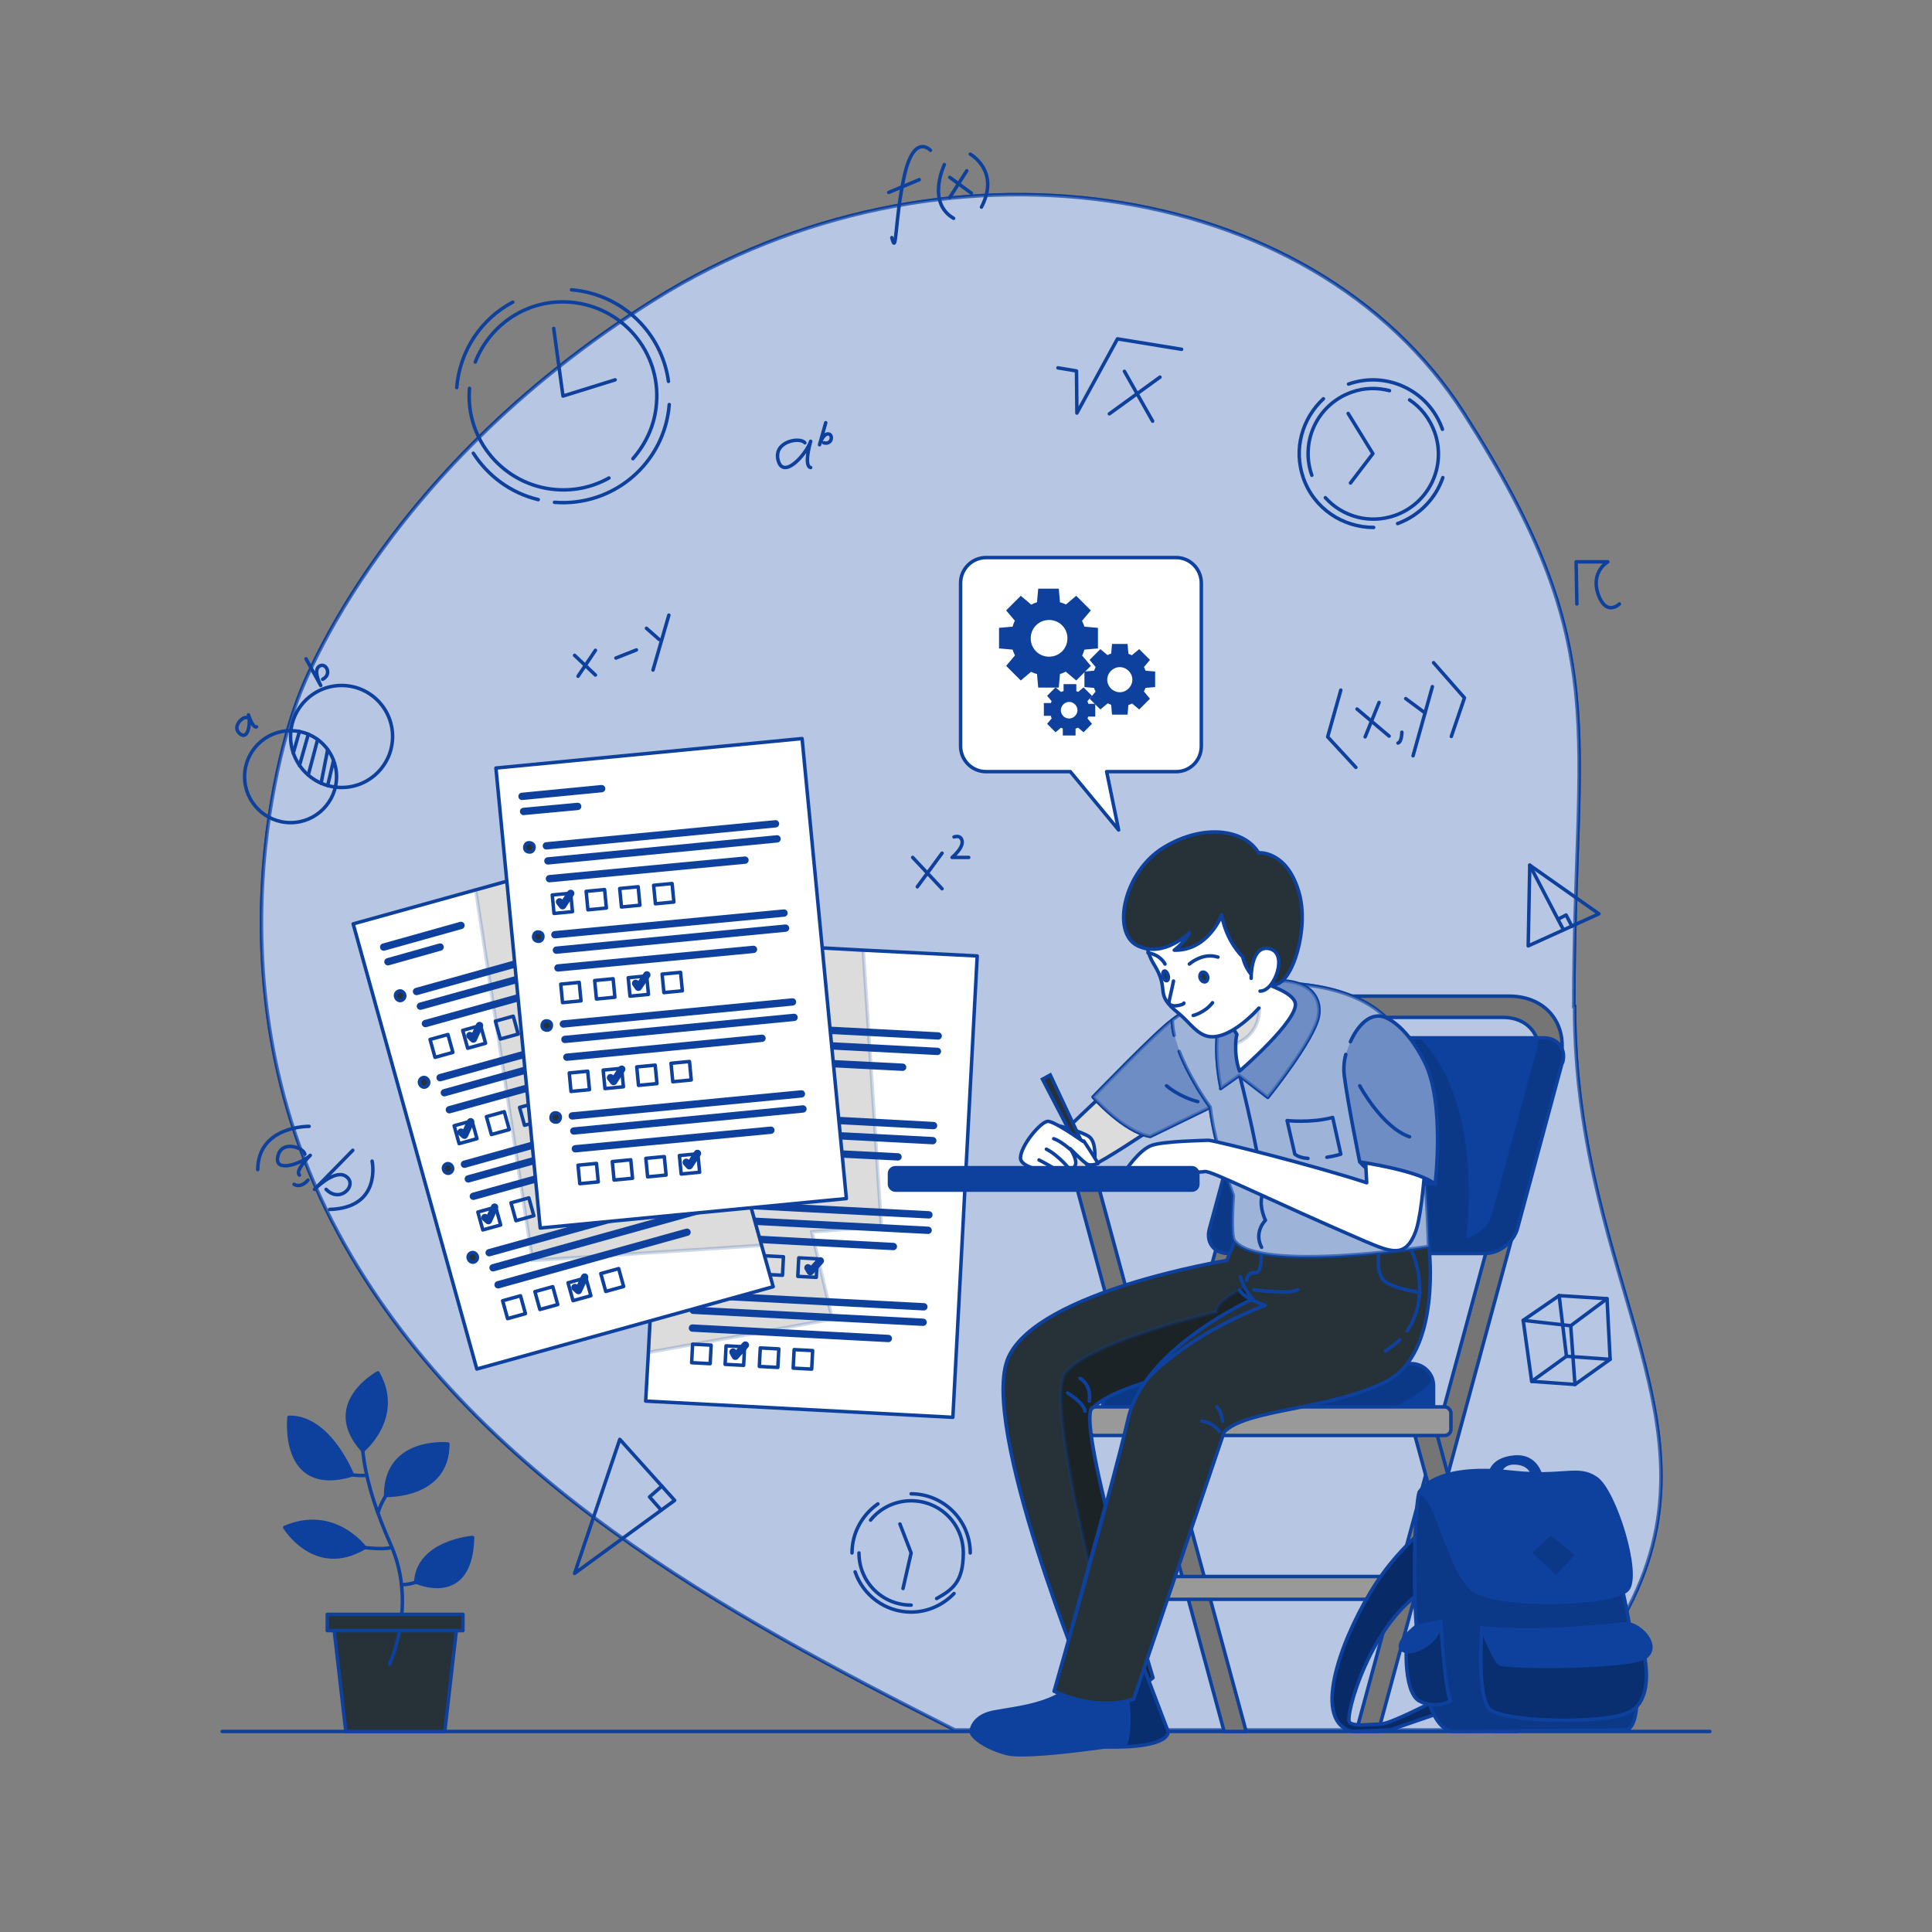 <?xml version="1.0" encoding="UTF-8"?>
<svg id="Layer_1" xmlns="http://www.w3.org/2000/svg" xmlns:xlink="http://www.w3.org/1999/xlink" version="1.1" viewBox="0 0 500 500">
  <rect x="0" y="0" width="500" height="500" fill="#808080" stroke="none"/>
  <!-- Generator: Adobe Illustrator 29.0.1, SVG Export Plug-In . SVG Version: 2.1.0 Build 192)  -->
  <defs>
    <style>
      .st0, .st1, .st2, .st3, .st4, .st5 {
        fill: none;
      }

      .st6, .st7, .st8, .st9, .st1, .st2, .st3, .st4, .st10, .st11, .st12, .st13, .st14, .st15, .st16, .st5, .st17, .st18, .st19, .st20 {
        stroke: #0d419d;
      }

      .st6, .st7, .st8, .st9, .st1, .st10, .st12, .st13, .st14, .st15, .st16, .st17, .st18, .st19, .st20 {
        stroke-width: .9px;
      }

      .st6, .st21, .st15 {
        fill: #263238;
      }

      .st6, .st12, .st14, .st16, .st17, .st19, .st20 {
        stroke-miterlimit: 10;
      }

      .st7 {
        opacity: .6;
      }

      .st7, .st8, .st9, .st1, .st2, .st3, .st4, .st10, .st11, .st13, .st15, .st5, .st18 {
        stroke-linecap: round;
        stroke-linejoin: round;
      }

      .st7, .st10, .st11, .st12, .st13, .st22 {
        fill: #fff;
      }

      .st7, .st12, .st13, .st16, .st17, .st19, .st20 {
        isolation: isolate;
      }

      .st8 {
        fill: #999;
      }

      .st9 {
        fill: #757575;
      }

      .st2 {
        stroke-width: .9px;
      }

      .st3 {
        stroke-width: .9px;
      }

      .st4, .st11 {
        stroke-width: .9px;
      }

      .st23 {
        clip-path: url(#clippath-11);
      }

      .st24 {
        clip-path: url(#clippath-10);
      }

      .st25 {
        clip-path: url(#clippath-12);
      }

      .st12 {
        opacity: .7;
      }

      .st26 {
        clip-path: url(#clippath-1);
      }

      .st27 {
        clip-path: url(#clippath-3);
      }

      .st28 {
        clip-path: url(#clippath-4);
      }

      .st29 {
        clip-path: url(#clippath-2);
      }

      .st30 {
        clip-path: url(#clippath-7);
      }

      .st31 {
        clip-path: url(#clippath-6);
      }

      .st32 {
        clip-path: url(#clippath-9);
      }

      .st33 {
        clip-path: url(#clippath-8);
      }

      .st34 {
        clip-path: url(#clippath-5);
      }

      .st13, .st17, .st35 {
        opacity: .4;
      }

      .st14, .st18, .st36 {
        fill: #0d419d;
      }

      .st16 {
        opacity: .3;
      }

      .st5 {
        stroke-width: 1.9px;
      }

      .st17, .st19, .st20 {
        fill-opacity: .7;
      }

      .st19 {
        opacity: .2;
      }

      .st20 {
        opacity: .5;
      }

      .st37 {
        clip-path: url(#clippath);
      }
    </style>
    <clipPath id="clippath">
      <polygon class="st0" points="252.9 247.4 246.6 366.8 167.1 362.6 167.8 350 173.4 243.2 223.4 245.8 252.9 247.4"/>
    </clipPath>
    <clipPath id="clippath-1">
      <polygon class="st0" points="200.1 333 123.4 354.3 91.4 239.1 123.1 230.3 168.1 217.8 197.1 322.3 200.1 333"/>
    </clipPath>
    <clipPath id="clippath-2">
      <path class="st0" d="M404.3,275l-11.6,43c-1,3.6-4.7,6.4-8.4,6.4h-66.4c-3.7,0-5.9-2.9-4.9-6.4l11.7-43c1-3.5,4.7-6.4,8.4-6.4h66.4c3.7,0,5.9,2.9,4.9,6.4h0Z"/>
    </clipPath>
    <clipPath id="clippath-3">
      <path class="st0" d="M371,358.7v7.8h-85.6v-7.8c0-3.2,2.6-5.8,5.8-5.8h74c2.7,0,4.9,1.8,5.6,4.2.1.5.2,1,.2,1.5h0Z"/>
    </clipPath>
    <clipPath id="clippath-4">
      <path class="st0" d="M282.6,364.4c-4.1,4.2,15.8,69.8,15.8,69.8-2.2,1.9-5.4,2.8-8.4,3.2-4.4.6-8.4.1-8.4.1,0,0-28.5-69.1-20.6-86.3,7.8-17.2,56.5-25,56.5-25l2.1-5.1,25.2-3.5,4.2,30.8s-4.1.4-10.3,1.2c-16.7,2.1-48.4,7.1-55.9,14.8h0Z"/>
    </clipPath>
    <clipPath id="clippath-5">
      <path class="st0" d="M268.6,302.2c-4.2-.7,25.6-26.8,25.6-26.8l14.3,9.7s-24.4,17.2-28.2,17.7c-3.8.5-11.7-.5-11.7-.5h0Z"/>
    </clipPath>
    <clipPath id="clippath-6">
      <path class="st0" d="M294.4,427.3l7.9,20.8s1.3,5.4-22.6,3.7l-13.2-1.1,27.9-23.3h0Z"/>
    </clipPath>
    <clipPath id="clippath-7">
      <path class="st0" d="M320.8,277.2s-1.2-2.8-1-7.1c0-.8.1-1.6.3-2.4l-1.6-2.5-2.1-3.3,2.4-9.6s15.2,2.9,16.4,7.2c1.1,4.3-14.4,17.7-14.4,17.7h0Z"/>
    </clipPath>
    <clipPath id="clippath-8">
      <path class="st0" d="M374.9,391s-11.8,7-20.2,21-15,33.7-4.7,36.1l9.8-.4,18.9-6.5-2-3.8s-16.5,8.8-19.4,8.8-6.5.7-8-.4,5.4-26.6,20.4-35c15-8.5,5.2-19.7,5.2-19.7h0Z"/>
    </clipPath>
    <clipPath id="clippath-9">
      <path class="st0" d="M376.4,448.1c-13.1,0-10.6-58.9-9.1-61.9,1.5-2.9,39.6-4.4,43.4-3.1,3.8,1.2,18.8,60,10.5,64.6l-44.8.4h0Z"/>
    </clipPath>
    <clipPath id="clippath-10">
      <path class="st0" d="M402,397.3l5.6,4.6c.3.3.4.8,0,1.1l-4.4,4.7c-.3.3-.8.3-1.1,0l-5.6-5.3c-.3-.3-.3-.8,0-1.1l4.3-4c.3-.3.7-.3,1,0h0Z"/>
    </clipPath>
    <clipPath id="clippath-11">
      <path class="st0" d="M383.5,421.3s25.3,2.1,37.7-1.1c0,0,2.4,1.7,3.6,5.1,1.1,3.4,3.5,15-3.6,18-7,3-32.3,2.4-35.7-1-3.4-3.4-2-20.9-2-20.9h0Z"/>
    </clipPath>
    <clipPath id="clippath-12">
      <path class="st0" d="M372.9,419.6s.9,16.8,2.5,20.6c0,0-3.9,2.3-8.1,0-4.3-2.3-3.6-16.8-2.7-16.7s8.3-3.9,8.3-3.9Z"/>
    </clipPath>
  </defs>
  <g id="Background_Simple">
    <g>
      <path class="st14" d="M407.3,260.5c0-72.8,10.9-92.1-28.5-153.6-39.4-61.5-136.1-75.1-209.2-29.5s-92.8,104.3-92.8,104.3c0,0-26.5,68.5,10.8,137.5,34.1,63.1,101.2,99,159.5,128.5h148.9c8.8-7.4,16.5-16.4,22.8-26.9,30.3-51-11.3-87.5-11.3-160.3h0Z"/>
      <path class="st12" d="M407.3,260.5c0-72.8,10.9-92.1-28.5-153.6-39.4-61.5-136.1-75.1-209.2-29.5s-92.8,104.3-92.8,104.3c0,0-26.5,68.5,10.8,137.5,34.1,63.1,101.2,99,159.5,128.5h148.9c8.8-7.4,16.5-16.4,22.8-26.9,30.3-51-11.3-87.5-11.3-160.3h0Z"/>
    </g>
  </g>
  <g id="Clocks">
    <g>
      <g>
        <path class="st1" d="M230.8,61.5c1.3,5.1.7-4.3,3.2-15.8s6.8-6.8,6.8-6.8"/>
        <line class="st1" x1="230" y1="49.8" x2="237.9" y2="46.5"/>
        <path class="st1" d="M244.4,42.6s-4.7,9.8,2.4,13.9"/>
        <path class="st1" d="M251.1,39.9s7.8,4.3,2.9,13.7"/>
        <line class="st1" x1="245.8" y1="45.9" x2="251.4" y2="50"/>
        <line class="st1" x1="250.2" y1="44.2" x2="245.8" y2="51.1"/>
      </g>
      <g>
        <path class="st1" d="M80,291.5s-13.2-.2-13.3,11.2"/>
        <path class="st1" d="M78.9,298.7c-.3-1.7-6.1-3.8-7,.6-1,4.4,6.2,1.8,8.4-.3,0,0-4.1,4-2.8,5.1"/>
        <path class="st1" d="M79.7,305.4s-1.7,2.2-3.6,1.1"/>
        <path class="st1" d="M91.3,297.7l-9.9,10.1s5-5.1,7.9-3.5c3.6,2-1.1,7.4-4.9,3.5"/>
        <path class="st1" d="M96.3,300.5s2.6,12.1-11,12.5"/>
      </g>
      <g>
        <polyline class="st1" points="273.8 95.2 278.6 96 278.7 106.9 289.2 87.7 305.8 90.4"/>
        <line class="st1" x1="291" y1="96.1" x2="298.3" y2="109"/>
        <line class="st1" x1="300.2" y1="97.6" x2="287.1" y2="107.1"/>
      </g>
      <g>
        <path class="st1" d="M208.3,114.6c-1.2-1.6-8.3-.4-6.9,4.6,1.4,5,7.3-1.7,8.4-5,0,0-1.9,6.4,0,6.8"/>
        <path class="st1" d="M213.7,109.4l-1.6,5.7s.8-2.8,2.2-2.8,1.1,2.9-1.1,2.3"/>
      </g>
      <g>
        <polyline class="st1" points="347 178.6 343.6 190.7 350.9 198.6"/>
        <line class="st1" x1="351.2" y1="183.5" x2="359.5" y2="190.5"/>
        <line class="st1" x1="356.9" y1="181.8" x2="353.3" y2="190.7"/>
        <path class="st1" d="M362.8,189.5s0,2.5-1,2.8"/>
        <line class="st1" x1="363.8" y1="180.8" x2="368.8" y2="184.5"/>
        <line class="st1" x1="370.7" y1="177.7" x2="365.7" y2="195.6"/>
        <polyline class="st1" points="371 171.5 379 180.6 375.6 190.6"/>
      </g>
      <g>
        <polygon class="st1" points="148.7 407.2 160.4 372.5 174.6 388.3 148.7 407.2"/>
        <polyline class="st1" points="171.1 390.8 168.1 387.4 171.3 384.6"/>
      </g>
      <g>
        <circle class="st1" cx="75.2" cy="201" r="11.9"/>
        <circle class="st1" cx="88.4" cy="190.6" r="13.2"/>
        <line class="st1" x1="77.5" y1="189.3" x2="75.9" y2="194.9"/>
        <line class="st1" x1="79.8" y1="190" x2="77.5" y2="198.1"/>
        <line class="st1" x1="82.2" y1="191.4" x2="79.8" y2="200.5"/>
        <line class="st1" x1="84.8" y1="194" x2="83.1" y2="202.7"/>
        <line class="st1" x1="86.3" y1="196.9" x2="84.8" y2="203.3"/>
        <path class="st1" d="M63.8,185.7c-1-.3-3.9,2.4-1.7,4.2,2.2,1.8,2.8-3,2.2-4.9,0,0,1.1,3.5,2.1,3.1"/>
        <path class="st1" d="M79.2,170.5l3.8,6.9s-1.9-3.5-.6-4.8c1.7-1.6,3.8,1.8,1.1,3.2"/>
      </g>
      <g>
        <line class="st1" x1="148.7" y1="169.6" x2="154.1" y2="174.7"/>
        <line class="st1" x1="154.1" y1="168.3" x2="149.6" y2="175"/>
        <line class="st1" x1="159.4" y1="170.3" x2="164.7" y2="168.2"/>
        <line class="st1" x1="167.3" y1="162.6" x2="170.6" y2="165.5"/>
        <line class="st1" x1="173.1" y1="159.2" x2="169" y2="173.4"/>
      </g>
      <path class="st1" d="M408.1,156.3l-.2-10.9h8.2s-4.5,2.5-2.5,8.4c2.1,5.9,5.5,2.5,5.5,2.5"/>
      <g>
        <polygon class="st1" points="394.2 341.7 403.5 335.3 415.9 336.1 416.7 351.8 407.6 358.3 396.4 357.5 394.2 341.7"/>
        <polyline class="st1" points="396.4 357.5 405.4 351 416.7 351.8"/>
        <line class="st1" x1="405.4" y1="351" x2="403.5" y2="335.3"/>
        <polyline class="st1" points="394.2 341.7 406.5 343.1 415.9 336.1"/>
        <line class="st1" x1="406.5" y1="343.1" x2="407.6" y2="358.3"/>
      </g>
      <g>
        <polygon class="st1" points="395.9 223.9 395.5 244.8 413.8 236.5 395.9 223.9"/>
        <line class="st1" x1="395.9" y1="223.9" x2="404.6" y2="240.6"/>
        <polyline class="st1" points="403.2 237.9 405.3 236.8 406.8 239.7"/>
      </g>
      <g>
        <line class="st1" x1="236.2" y1="221.9" x2="243.8" y2="230"/>
        <line class="st1" x1="243.8" y1="220.8" x2="237.4" y2="229.5"/>
        <path class="st1" d="M246.9,216.6s1.8-.7,2.1,1.1-2.6,4.2-2.6,4.2h4.3"/>
      </g>
      <g>
        <path class="st1" d="M118.2,100.3c.8-9.7,6.5-17.9,14.5-22.1"/>
        <path class="st1" d="M139.3,129.3c-7.1-1.7-13-6.1-16.8-12"/>
        <path class="st1" d="M173.2,104.7c-1.2,15.2-14.5,26.5-29.7,25.3"/>
        <path class="st1" d="M147.9,75c13.2,1.1,23.4,11.2,25.1,23.7"/>
        <path class="st1" d="M157.6,123.7c-4.1,2.3-8.8,3.4-13.8,3-13.4-1.1-23.4-12.8-22.3-26.2"/>
        <path class="st1" d="M123,93.7c3.8-9.8,13.6-16.4,24.6-15.5,13.4,1.1,23.4,12.8,22.3,26.2-.4,5.5-2.7,10.4-6.1,14.3"/>
        <polyline class="st1" points="143.3 85 145.7 102.5 159.2 98.3"/>
      </g>
      <g>
        <path class="st1" d="M355.5,136.5c-7.9,0-15.4-4.8-18.2-12.8-2.6-7.5-.3-15.4,5.2-20.5"/>
        <path class="st1" d="M373.4,123.6c-1.8,5.3-6,9.8-11.7,11.9"/>
        <path class="st1" d="M349,99.4c9.9-3.5,20.8,1.7,24.3,11.7"/>
        <path class="st1" d="M364.8,103.5c2.9,1.9,5.2,4.8,6.5,8.4,3.1,8.8-1.5,18.4-10.3,21.5-6.6,2.3-13.6.3-18-4.6"/>
        <path class="st1" d="M339.5,123c-3.1-8.8,1.5-18.4,10.3-21.5,3.3-1.2,6.7-1.2,9.8-.4"/>
        <polyline class="st1" points="348.9 107 355.3 117.4 349.5 125"/>
      </g>
      <g>
        <path class="st1" d="M220.5,401.9c0-5.3,2.7-9.9,6.7-12.7"/>
        <path class="st1" d="M246.9,412.4c-2.8,2.9-6.7,4.8-11.1,4.8-6.7,0-12.4-4.3-14.5-10.4"/>
        <path class="st1" d="M235.8,386.6c8.4,0,15.3,6.9,15.3,15.3"/>
        <path class="st1" d="M235.8,415.4c-7.5,0-13.5-6-13.5-13.5"/>
        <path class="st1" d="M225.3,393.4c2.5-3.1,6.3-5,10.5-5,7.5,0,13.5,6,13.5,13.5s-2.8,9.5-6.9,11.8"/>
        <polyline class="st1" points="233.7 411.1 235.8 401.9 232.9 394.4"/>
      </g>
    </g>
    <line class="st1" x1="57.5" y1="448.1" x2="442.5" y2="448.1"/>
  </g>
  <g id="Exam_sheets">
    <g>
      <g>
        <g>
          <polygon class="st22" points="252.9 247.4 246.6 366.8 167.1 362.6 167.8 350 173.4 243.2 223.4 245.9 252.9 247.4"/>
          <g class="st37">
            <polygon class="st19" points="228.1 317.4 210.1 318.8 215.4 341.4 167.8 350 173.4 243.2 223.4 245.9 228.1 317.4"/>
          </g>
          <polygon class="st1" points="252.9 247.4 246.6 366.8 167.1 362.6 167.8 350 173.4 243.2 223.4 245.9 252.9 247.4"/>
        </g>
        <line class="st5" x1="179" y1="251.4" x2="199.7" y2="252.5"/>
        <line class="st5" x1="178.8" y1="255.4" x2="192.9" y2="256.1"/>
        <g>
          <line class="st5" x1="183.4" y1="265" x2="242.8" y2="268.1"/>
          <line class="st5" x1="183.1" y1="269" x2="242.6" y2="272.1"/>
          <line class="st5" x1="182.9" y1="273.6" x2="233.6" y2="276.2"/>
        </g>
        <g>
          <rect class="st2" x="182.8" y="278" width="4.8" height="4.8" transform="translate(-104.5 450.6) rotate(-87)"/>
          <rect class="st2" x="191.6" y="278.4" width="4.8" height="4.8" transform="translate(-96.6 459.8) rotate(-87)"/>
          <rect class="st2" x="200.3" y="278.9" width="4.8" height="4.8" transform="translate(-88.8 469) rotate(-87)"/>
          <rect class="st2" x="209.1" y="279.3" width="4.8" height="4.8" transform="translate(-81 478.2) rotate(-87)"/>
        </g>
        <path class="st6" d="M180.2,264.8c0,.7-.6,1.2-1.3,1.1-.7,0-1.2-.6-1.1-1.3,0-.7.6-1.2,1.3-1.1.7,0,1.2.6,1.1,1.3h0Z"/>
        <g>
          <line class="st5" x1="182.1" y1="288.1" x2="241.6" y2="291.3"/>
          <line class="st5" x1="181.9" y1="292.1" x2="241.4" y2="295.2"/>
          <line class="st5" x1="181.7" y1="296.8" x2="232.4" y2="299.4"/>
        </g>
        <g>
          <rect class="st2" x="181.6" y="301.1" width="4.8" height="4.8" transform="translate(-128.8 471.3) rotate(-87)"/>
          <rect class="st2" x="190.3" y="301.6" width="4.8" height="4.8" transform="translate(-120.9 480.5) rotate(-87)"/>
          <rect class="st2" x="199.1" y="302" width="4.8" height="4.8" transform="translate(-113.1 489.7) rotate(-87)"/>
          <rect class="st2" x="207.9" y="302.5" width="4.8" height="4.8" transform="translate(-105.3 498.9) rotate(-87)"/>
        </g>
        <path class="st6" d="M179,288c0,.7-.6,1.2-1.3,1.1-.7,0-1.2-.6-1.1-1.3,0-.7.6-1.2,1.3-1.1.7,0,1.2.6,1.1,1.3h0Z"/>
        <g>
          <line class="st5" x1="180.9" y1="311.3" x2="240.4" y2="314.4"/>
          <line class="st5" x1="180.7" y1="315.3" x2="240.2" y2="318.4"/>
          <line class="st5" x1="180.5" y1="319.9" x2="231.2" y2="322.6"/>
        </g>
        <g>
          <rect class="st2" x="180.4" y="324.3" width="4.8" height="4.8" transform="translate(-153.1 492.1) rotate(-87)"/>
          <rect class="st2" x="189.1" y="324.7" width="4.8" height="4.8" transform="translate(-145.2 501.2) rotate(-87)"/>
          <rect class="st2" x="197.9" y="325.2" width="4.8" height="4.8" transform="translate(-137.4 510.4) rotate(-87)"/>
          <rect class="st2" x="206.6" y="325.6" width="4.8" height="4.8" transform="translate(-129.5 519.6) rotate(-87)"/>
        </g>
        <path class="st6" d="M177.8,311.1c0,.7-.6,1.2-1.3,1.1-.7,0-1.2-.6-1.1-1.3,0-.7.6-1.2,1.3-1.1.7,0,1.2.6,1.1,1.3h0Z"/>
        <g>
          <line class="st5" x1="179.7" y1="335.1" x2="239.1" y2="338.2"/>
          <line class="st5" x1="179.4" y1="339.1" x2="238.9" y2="342.2"/>
          <line class="st5" x1="179.2" y1="343.7" x2="229.9" y2="346.4"/>
        </g>
        <g>
          <rect class="st2" x="179.1" y="348.1" width="4.8" height="4.8" transform="translate(-178 513.3) rotate(-87)"/>
          <rect class="st2" x="187.9" y="348.5" width="4.8" height="4.8" transform="translate(-170.2 522.5) rotate(-87)"/>
          <rect class="st2" x="196.6" y="349" width="4.8" height="4.8" transform="translate(-162.3 531.7) rotate(-87)"/>
          <rect class="st2" x="205.4" y="349.5" width="4.8" height="4.8" transform="translate(-154.5 540.9) rotate(-87)"/>
        </g>
        <path class="st6" d="M176.5,335c0,.7-.6,1.2-1.3,1.1s-1.2-.6-1.1-1.3c0-.7.6-1.2,1.3-1.1s1.2.6,1.1,1.3Z"/>
        <polyline class="st5" points="184.6 279.8 185.2 280.9 187.8 278.1"/>
        <polyline class="st5" points="200.9 303.6 201.5 304.7 204.1 301.9"/>
        <polyline class="st5" points="209.1 328.1 209.7 329.1 212.3 326.3"/>
        <polyline class="st5" points="189.7 349.9 190.3 351 192.9 348.1"/>
      </g>
      <g>
        <g>
          <polygon class="st22" points="200.1 333 123.4 354.3 91.4 239.1 123.1 230.3 168.1 217.8 197.1 322.3 200.1 333"/>
          <g class="st26">
            <polygon class="st19" points="197.1 322.3 137.8 326.2 123.1 230.3 168.1 217.8 197.1 322.3"/>
          </g>
          <polygon class="st1" points="200.1 333 123.4 354.3 91.4 239.1 123.1 230.3 168.1 217.8 197.1 322.3 200.1 333"/>
        </g>
        <line class="st5" x1="99.3" y1="245.1" x2="119.3" y2="239.5"/>
        <line class="st5" x1="100.4" y1="248.9" x2="113.9" y2="245.1"/>
        <g>
          <line class="st5" x1="107.8" y1="256.6" x2="165.1" y2="240.6"/>
          <line class="st5" x1="108.8" y1="260.4" x2="166.2" y2="244.5"/>
          <line class="st5" x1="110.1" y1="264.9" x2="159" y2="251.3"/>
        </g>
        <g>
          <rect class="st3" x="112" y="268.2" width="4.8" height="4.8" transform="translate(-68.3 40.5) rotate(-15.5)"/>
          <rect class="st3" x="120.4" y="265.8" width="4.8" height="4.8" transform="translate(-67.3 42.7) rotate(-15.5)"/>
          <rect class="st3" x="128.9" y="263.4" width="4.8" height="4.8" transform="translate(-66.4 44.9) rotate(-15.5)"/>
          <rect class="st3" x="137.3" y="261.1" width="4.8" height="4.8" transform="translate(-65.4 47) rotate(-15.5)"/>
        </g>
        <path class="st6" d="M104.7,257.4c.2.6-.2,1.3-.8,1.5s-1.3-.2-1.5-.9.2-1.3.8-1.5,1.3.2,1.5.9Z"/>
        <g>
          <line class="st5" x1="113.9" y1="278.9" x2="171.3" y2="263"/>
          <line class="st5" x1="115" y1="282.8" x2="172.4" y2="266.8"/>
          <line class="st5" x1="116.3" y1="287.2" x2="165.2" y2="273.6"/>
        </g>
        <g>
          <rect class="st3" x="118.2" y="290.5" width="4.8" height="4.8" transform="translate(-74 43) rotate(-15.5)"/>
          <rect class="st3" x="126.6" y="288.1" width="4.8" height="4.8" transform="translate(-73.1 45.2) rotate(-15.5)"/>
          <rect class="st3" x="135.1" y="285.8" width="4.8" height="4.8" transform="translate(-72.1 47.3) rotate(-15.5)"/>
          <rect class="st3" x="143.6" y="283.4" width="4.8" height="4.8" transform="translate(-71.2 49.5) rotate(-15.5)"/>
        </g>
        <path class="st6" d="M110.9,279.8c.2.6-.2,1.3-.8,1.5s-1.3-.2-1.5-.9.2-1.3.8-1.5,1.3.2,1.5.9Z"/>
        <g>
          <line class="st5" x1="120.2" y1="301.3" x2="177.5" y2="285.3"/>
          <line class="st5" x1="121.2" y1="305.1" x2="178.6" y2="289.1"/>
          <line class="st5" x1="122.5" y1="309.6" x2="171.4" y2="296"/>
        </g>
        <g>
          <rect class="st3" x="124.4" y="312.8" width="4.8" height="4.8" transform="translate(-79.8 45.5) rotate(-15.5)"/>
          <rect class="st3" x="132.9" y="310.5" width="4.8" height="4.8" transform="translate(-78.8 47.6) rotate(-15.5)"/>
          <rect class="st3" x="141.3" y="308.1" width="4.8" height="4.8" transform="translate(-77.9 49.8) rotate(-15.5)"/>
          <rect class="st3" x="149.8" y="305.8" width="4.8" height="4.8" transform="translate(-77 52) rotate(-15.5)"/>
        </g>
        <path class="st6" d="M117.1,302.1c.2.6-.2,1.3-.8,1.5s-1.3-.2-1.5-.9.2-1.3.8-1.5,1.3.2,1.5.9Z"/>
        <g>
          <line class="st5" x1="126.6" y1="324.2" x2="183.9" y2="308.3"/>
          <line class="st5" x1="127.6" y1="328.1" x2="185" y2="312.1"/>
          <line class="st5" x1="128.9" y1="332.5" x2="177.8" y2="318.9"/>
        </g>
        <g>
          <rect class="st3" x="130.8" y="335.8" width="4.8" height="4.8" transform="translate(-85.7 48) rotate(-15.5)"/>
          <rect class="st3" x="139.2" y="333.4" width="4.8" height="4.8" transform="translate(-84.8 50.2) rotate(-15.5)"/>
          <rect class="st3" x="147.7" y="331.1" width="4.8" height="4.8" transform="translate(-83.8 52.4) rotate(-15.5)"/>
          <rect class="st3" x="156.2" y="328.8" width="4.8" height="4.8" transform="translate(-82.9 54.5) rotate(-15.5)"/>
        </g>
        <path class="st6" d="M123.5,325.1c.2.6-.2,1.3-.8,1.5s-1.3-.2-1.5-.9.2-1.3.8-1.5,1.3.2,1.5.9Z"/>
        <polyline class="st5" points="121.6 268 122.5 268.9 124.1 265.4"/>
        <polyline class="st5" points="119.3 293 120.2 293.8 121.8 290.3"/>
        <polyline class="st5" points="125.5 315.1 126.4 315.9 128 312.4"/>
        <polyline class="st5" points="148.8 333.2 149.7 334 151.3 330.5"/>
      </g>
      <g>
        <rect class="st11" x="133.9" y="194.7" width="79.6" height="119.6" transform="translate(-23.6 17.8) rotate(-5.5)"/>
        <line class="st5" x1="135.1" y1="206.1" x2="155.7" y2="204.1"/>
        <line class="st5" x1="135.5" y1="210" x2="149.5" y2="208.7"/>
        <g>
          <line class="st5" x1="141.4" y1="218.9" x2="200.7" y2="213.2"/>
          <line class="st5" x1="141.8" y1="222.8" x2="201.1" y2="217.1"/>
          <line class="st5" x1="142.2" y1="227.4" x2="192.8" y2="222.6"/>
        </g>
        <g>
          <rect class="st4" x="143.1" y="231.4" width="4.8" height="4.8" transform="translate(-21.7 15) rotate(-5.5)"/>
          <rect class="st4" x="151.9" y="230.5" width="4.8" height="4.8" transform="translate(-21.6 15.8) rotate(-5.5)"/>
          <rect class="st4" x="160.6" y="229.7" width="4.8" height="4.8" transform="translate(-21.5 16.7) rotate(-5.5)"/>
          <rect class="st4" x="169.3" y="228.9" width="4.8" height="4.8" transform="translate(-21.3 17.5) rotate(-5.5)"/>
        </g>
        <path class="st6" d="M138.2,219.2c0,.7-.4,1.3-1.1,1.3-.7,0-1.3-.4-1.3-1.1,0-.7.4-1.3,1.1-1.3.7,0,1.3.4,1.3,1.1Z"/>
        <g>
          <line class="st5" x1="143.6" y1="241.9" x2="202.9" y2="236.3"/>
          <line class="st5" x1="144" y1="245.9" x2="203.3" y2="240.2"/>
          <line class="st5" x1="144.4" y1="250.5" x2="195" y2="245.7"/>
        </g>
        <g>
          <rect class="st4" x="145.3" y="254.5" width="4.8" height="4.8" transform="translate(-23.9 15.3) rotate(-5.5)"/>
          <rect class="st4" x="154.1" y="253.6" width="4.8" height="4.8" transform="translate(-23.8 16.1) rotate(-5.5)"/>
          <rect class="st4" x="162.8" y="252.8" width="4.8" height="4.8" transform="translate(-23.7 17) rotate(-5.5)"/>
          <rect class="st4" x="171.5" y="251.9" width="4.8" height="4.8" transform="translate(-23.5 17.8) rotate(-5.5)"/>
        </g>
        <path class="st6" d="M140.5,242.3c0,.7-.4,1.3-1.1,1.3s-1.3-.4-1.3-1.1c0-.7.4-1.3,1.1-1.3.7,0,1.3.4,1.3,1.1Z"/>
        <g>
          <line class="st5" x1="145.8" y1="265" x2="205.1" y2="259.3"/>
          <line class="st5" x1="146.2" y1="269" x2="205.5" y2="263.3"/>
          <line class="st5" x1="146.7" y1="273.6" x2="197.2" y2="268.7"/>
        </g>
        <g>
          <rect class="st4" x="147.5" y="277.5" width="4.8" height="4.8" transform="translate(-26.1 15.6) rotate(-5.5)"/>
          <rect class="st4" x="156.3" y="276.7" width="4.8" height="4.8" transform="translate(-26 16.5) rotate(-5.5)"/>
          <rect class="st4" x="165" y="275.9" width="4.8" height="4.8" transform="translate(-25.9 17.3) rotate(-5.5)"/>
          <rect class="st4" x="173.8" y="275" width="4.8" height="4.8" transform="translate(-25.7 18.1) rotate(-5.5)"/>
        </g>
        <path class="st6" d="M142.7,265.3c0,.7-.4,1.3-1.1,1.3s-1.3-.4-1.3-1.1c0-.7.4-1.3,1.1-1.3s1.3.4,1.3,1.1Z"/>
        <g>
          <line class="st5" x1="148.1" y1="288.8" x2="207.4" y2="283.1"/>
          <line class="st5" x1="148.5" y1="292.7" x2="207.8" y2="287"/>
          <line class="st5" x1="148.9" y1="297.3" x2="199.5" y2="292.5"/>
        </g>
        <g>
          <rect class="st4" x="149.8" y="301.3" width="4.8" height="4.8" transform="translate(-28.4 16) rotate(-5.5)"/>
          <rect class="st4" x="158.6" y="300.4" width="4.8" height="4.8" transform="translate(-28.2 16.8) rotate(-5.5)"/>
          <rect class="st4" x="167.3" y="299.6" width="4.8" height="4.8" transform="translate(-28.1 17.6) rotate(-5.5)"/>
          <rect class="st4" x="176" y="298.8" width="4.8" height="4.8" transform="translate(-28 18.5) rotate(-5.5)"/>
        </g>
        <path class="st6" d="M145,289.1c0,.7-.4,1.3-1.1,1.3s-1.3-.4-1.3-1.1c0-.7.4-1.3,1.1-1.3s1.3.4,1.3,1.1Z"/>
        <polyline class="st5" points="144.8 233.4 145.6 234.4 147.7 231.2"/>
        <polyline class="st5" points="164.5 254.5 165.2 255.5 167.4 252.3"/>
        <polyline class="st5" points="158 278.9 158.8 279.9 160.9 276.7"/>
        <polyline class="st5" points="177.6 300.8 178.4 301.7 180.5 298.5"/>
      </g>
    </g>
  </g>
  <g id="Bubble">
    <g>
      <path class="st10" d="M304.4,144.3h-49.2c-3.6,0-6.6,2.9-6.6,6.6v42.2c0,3.6,2.9,6.6,6.6,6.6h21.8l12.5,15.1-3.1-15.1h18c3.6,0,6.5-2.9,6.5-6.6v-42.2c0-3.6-2.9-6.6-6.5-6.6h0Z"/>
      <g>
        <path class="st14" d="M283.7,167.4v-4.5l-3.4-.3c-.2-.7-.5-1.4-.8-2l2.2-2.6-3.2-3.2-2.6,2.2c-.6-.4-1.3-.6-2-.8l-.3-3.4h-4.5l-.3,3.4c-.7.2-1.4.5-2,.8l-2.6-2.2-3.2,3.2,2.2,2.6c-.4.6-.6,1.3-.8,2l-3.4.3v4.5l3.4.3c.2.7.5,1.4.8,2l-2.2,2.6,3.2,3.2,2.6-2.2c.6.4,1.3.6,2,.8l.3,3.4h4.5l.3-3.4c.7-.2,1.4-.5,2-.8l2.6,2.2,3.2-3.2-2.2-2.6c.4-.6.6-1.3.8-2l3.4-.3ZM271.5,170.4c-2.9,0-5.2-2.3-5.2-5.2s2.3-5.2,5.2-5.2,5.2,2.3,5.2,5.2-2.3,5.2-5.2,5.2Z"/>
        <path class="st14" d="M298.5,177.4v-3.2l-2.4-.2c-.1-.5-.3-1-.6-1.4l1.5-1.8-2.2-2.2-1.8,1.5c-.5-.2-.9-.4-1.4-.6l-.2-2.4h-3.2l-.2,2.4c-.5.1-1,.3-1.4.6l-1.8-1.5-2.2,2.2,1.5,1.8c-.2.4-.5.9-.6,1.4l-2.4.2v3.2l2.4.2c.1.5.3,1,.6,1.4l-1.5,1.8,2.2,2.2,1.8-1.5c.5.2.9.4,1.4.6l.2,2.4h3.2l.2-2.4c.5-.1,1-.3,1.4-.6l1.8,1.5,2.2-2.2-1.5-1.8c.2-.4.5-.9.6-1.4l2.4-.2ZM289.8,179.6c-2,0-3.7-1.7-3.7-3.7s1.7-3.7,3.7-3.7,3.7,1.7,3.7,3.7-1.7,3.7-3.7,3.7Z"/>
        <path class="st14" d="M283,184.9v-2.3h-1.7c-.1-.5-.2-.8-.4-1.2l1.1-1.3-1.6-1.6-1.3,1.1c-.3-.2-.7-.3-1-.4v-1.7h-2.4v1.7c-.5.1-.8.2-1.2.4l-1.3-1.1-1.6,1.6,1.1,1.3c-.2.3-.3.7-.4,1h-1.7v2.4h1.7c.1.5.2.8.4,1.2l-1.1,1.3,1.6,1.6,1.3-1.1c.3.2.7.3,1,.4v1.7h2.4v-1.7c.5-.1.8-.2,1.2-.4l1.3,1.1,1.6-1.6-1.1-1.3c.2-.3.3-.7.4-1h1.7ZM276.7,186.4c-1.5,0-2.6-1.2-2.6-2.6s1.2-2.6,2.6-2.6,2.6,1.2,2.6,2.6-1.2,2.6-2.6,2.6Z"/>
      </g>
    </g>
  </g>
  <g id="Character">
    <g>
      <g>
        <polygon class="st9" points="278.5 306.7 316.8 448.1 322.5 448.1 284.2 306.7 278.5 306.7"/>
        <rect class="st8" x="292.1" y="408" width="72.6" height="5.9"/>
        <path class="st9" d="M403.6,274.9l-46.9,173.2h-5.7l46.9-173.2c1.7-6.4-2.2-11.6-8.9-11.6h-40.4c-6.6,0-13.4,5.2-15.1,11.6l-46.9,173.2h-5.7l46.9-173.2c2.6-9.5,12.6-17.1,22.4-17.1h40.4c9.8,0,15.6,7.7,13.1,17.1h0Z"/>
        <g>
          <path class="st36" d="M404.3,275l-11.6,43c-1,3.5-4.7,6.4-8.4,6.4h-66.4c-3.7,0-5.9-2.9-4.9-6.4l11.7-43c1-3.5,4.7-6.4,8.4-6.4h66.4c3.7,0,5.9,2.9,4.9,6.4h0Z"/>
          <g class="st29">
            <path class="st19" d="M404.3,275l-11.6,43c-1,3.5-4.7,6.4-8.4,6.4h-66.4c-3.7,0-5.9-2.9-4.9-6.4l11.7-43c1-3.5,4.7-6.4,8.4-6.4h34.4c14.9,15.2,13,43.3,12,51.8,3-.7,5.8-3.2,6.6-6.2l11.7-43c.2-.9.3-1.8.1-2.6h1.7c3.7,0,5.9,2.9,4.9,6.4h0Z"/>
          </g>
          <path class="st1" d="M404.3,275l-11.6,43c-1,3.5-4.7,6.4-8.4,6.4h-66.4c-3.7,0-5.9-2.9-4.9-6.4l11.7-43c1-3.5,4.7-6.4,8.4-6.4h66.4c3.7,0,5.9,2.9,4.9,6.4h0Z"/>
        </g>
        <polygon class="st9" points="365.2 367.9 387 448.1 392.7 448.1 371 367.9 365.2 367.9"/>
        <g>
          <path class="st36" d="M371,358.7v7.8h-85.6v-7.8c0-3.2,2.6-5.8,5.8-5.8h74c2.7,0,4.9,1.8,5.6,4.2.1.5.2,1,.2,1.5h0Z"/>
          <g class="st27">
            <path class="st19" d="M370.8,357.2c-2.8,3.2-7.7,6.6-16.3,9.4h-69.1v-7.8c0-3.2,2.6-5.8,5.8-5.8h74c2.7,0,4.9,1.8,5.6,4.2h0Z"/>
          </g>
          <path class="st1" d="M371,358.7v7.8h-85.6v-7.8c0-3.2,2.6-5.8,5.8-5.8h74c2.7,0,4.9,1.8,5.6,4.2.1.5.2,1,.2,1.5h0Z"/>
        </g>
        <rect class="st8" x="281.6" y="364.1" width="93.9" height="7.4" rx="1.6" ry="1.6"/>
      </g>
      <g>
        <g>
          <path class="st21" d="M282.6,364.4c-4.1,4.2,15.8,69.8,15.8,69.8-2.2,1.9-5.4,2.8-8.4,3.2-4.4.6-8.4.1-8.4.1,0,0-28.5-69.1-20.6-86.3,7.8-17.1,56.5-25,56.5-25l2.1-5.1,25.2-3.5,4.2,30.8s-4.1.4-10.3,1.2c-16.7,2.1-48.4,7.1-55.9,14.8h0Z"/>
          <g class="st28">
            <path class="st16" d="M298.4,434.2c-2.2,1.9-5.4,2.8-8.4,3.2-5.5-20.6-19.6-75.4-14.3-82.1,6.6-8.3,39.1-15.8,39.1-15.8.1-4.2,11.5-8,11.5-8l12.1,18.2c-16.7,2.1-48.4,7.1-55.9,14.8-4.1,4.2,15.8,69.8,15.8,69.8h0Z"/>
          </g>
          <path class="st1" d="M282.6,364.4c-4.1,4.2,15.8,69.8,15.8,69.8-2.2,1.9-5.4,2.8-8.4,3.2-4.4.6-8.4.1-8.4.1,0,0-28.5-69.1-20.6-86.3,7.8-17.1,56.5-25,56.5-25l2.1-5.1,25.2-3.5,4.2,30.8s-4.1.4-10.3,1.2c-16.7,2.1-48.4,7.1-55.9,14.8h0Z"/>
        </g>
        <g>
          <path class="st22" d="M268.6,302.2c-4.2-.7,25.6-26.8,25.6-26.8l14.3,9.6s-24.4,17.2-28.2,17.6-11.7-.5-11.7-.5h0Z"/>
          <g class="st34">
            <path class="st19" d="M268.6,302.2c-4.2-.7,25.6-26.8,25.6-26.8l14.3,9.6s-24.4,17.2-28.2,17.6-11.7-.5-11.7-.5h0Z"/>
          </g>
          <path class="st1" d="M268.6,302.2c-4.2-.7,25.6-26.8,25.6-26.8l14.3,9.6s-24.4,17.2-28.2,17.6-11.7-.5-11.7-.5h0Z"/>
        </g>
        <g>
          <path class="st10" d="M273.8,291.3s6.2,1.5,8.1,2.9,1.4,6,1.4,6c0,0-8.3-2.4-9.5-8.9h0Z"/>
          <polygon class="st6" points="269.8 279.3 281.4 301.6 282.8 301.6 271.8 278.2 269.8 279.3"/>
          <path class="st10" d="M280.3,295.4s-7.3-5.2-9.1-5.2-7.1,6.3-7.1,9.5,11.7,4.9,14,2.2c1.1-1.3-1.1-4.6-1.1-4.6,0,0,3.4,3.5,4.4,4s2.8-.2,2.8-.2c0,0-2.4-3.9-3.7-5.8h0Z"/>
          <path class="st1" d="M276.9,302.7s-2.8-3.6-6.1-5.3"/>
          <path class="st1" d="M276.9,297.4s-2.5-2.2-4.2-2.7"/>
          <path class="st1" d="M268.9,300.2s4.1,2.1,5.1,3.1"/>
        </g>
        <g>
          <path class="st18" d="M303.4,264c-3.8,2.6-20.5,19.9-20.5,19.9,0,0,7.9,9,14.8,10.2l18.7-9.1-12.9-21h0Z"/>
          <path class="st13" d="M303.4,264c-3.8,2.6-20.5,19.9-20.5,19.9,0,0,7.9,9,14.8,10.2l18.7-9.1-12.9-21h0Z"/>
        </g>
        <g>
          <path class="st36" d="M294.4,427.3l7.9,20.8s1.3,5.4-22.6,3.7l-13.2-1.1,27.9-23.3h0Z"/>
          <g class="st31">
            <path class="st16" d="M294.4,427.3l7.9,20.8s1.3,5.4-22.6,3.7l-13.2-1.1,27.9-23.3h0Z"/>
          </g>
          <path class="st1" d="M294.4,427.3l7.9,20.8s1.3,5.4-22.6,3.7l-13.2-1.1,27.9-23.3h0Z"/>
        </g>
        <path class="st18" d="M291.4,437.2s1.7,8.1,0,14.1c0,0-25.2,4-30.9,2.5-5.6-1.5-9.1-4.3-9.2-5.7,0,0,.2-3.9,5.8-5,5.6-1.1,16.9-1.9,21.3-8.3s12.9,2.5,12.9,2.5h0Z"/>
        <path class="st15" d="M324.7,320.3c8.1-11.5,45.1,2.3,45.1,2.3,0,0,3.5,27.7-11.2,35-14.8,7.4-36,7-41.8,13l-23.4,69.1s-8.4,3.5-20.6-2c0,0,14.9-52.2,19.2-70.7,4.3-18.3,32.2-30.8,32.2-30.8,0,0-2.4-2.7-3.2-5.8"/>
        <path class="st1" d="M362.2,346.8c-1.2,1.1-2.4,2-3.7,2.9"/>
        <path class="st1" d="M365.2,323.4c3,6.6,3.2,14.9-1,21"/>
        <path class="st1" d="M356.8,324.4s-.8,5.1,1.5,7.1,9.2,3,9.2,3"/>
        <path class="st1" d="M326.4,324.6s.3,5-1.7,4.8-2.1,2-2.1,2"/>
        <g>
          <path class="st18" d="M303.9,267.9c-.3-1.3-.5-2.6-.5-3.9,0,0,11.5-9.6,26.1-9.6,17.5,0,28.2,5.6,32.5,13.2,6.8,12.1,7.7,55,7.7,55,0,0-43.9,6.8-50.2-1.5-1.1-1.4-.3-11.7-.3-11.7,0,0-4.9-12.9-6-22.9,0,0-1.9-2.5-4-6.2-1.4-2.4-2.9-5.3-4-8.2"/>
          <path class="st7" d="M303.9,267.9c-.3-1.3-.5-2.6-.5-3.9,0,0,11.5-9.6,26.1-9.6,17.5,0,28.2,5.6,32.5,13.2,6.8,12.1,7.7,55,7.7,55,0,0-43.9,6.8-50.2-1.5-1.1-1.4-.3-11.7-.3-11.7,0,0-4.9-12.9-6-22.9,0,0-1.9-2.5-4-6.2-1.4-2.4-2.9-5.3-4-8.2"/>
          <path class="st1" d="M320.8,278.2s6.7,26,5.7,31.8c-.5,2.8,1,5.8,1,5.8,0,0-3.1,3-1,7"/>
          <path class="st1" d="M338.5,299.8c-1.3-.1-2.5-.4-3.4-1.1l-2-8.7s6.1.7,11.8-.8l2.1,9.5s-1.6.5-3.6.8"/>
          <path class="st18" d="M316,281.6s-5.7-24.3,8.7-27.1c14.4-2.8,17.4,3.9,16.5,8.5-1.1,6.1-13.1,21-13.1,21l-7.4-5.7-4.8,3.4h0Z"/>
          <path class="st13" d="M316,281.6s-5.7-24.3,8.7-27.1c14.4-2.8,17.4,3.9,16.5,8.5-1.1,6.1-13.1,21-13.1,21l-7.4-5.7-4.8,3.4h0Z"/>
        </g>
        <path class="st1" d="M297.1,356.7s9.3-10.7,30.3-18.9c0,0-5.4-1.7-6.6-3.9"/>
        <line class="st1" x1="286.1" y1="389.6" x2="277.6" y2="420.5"/>
        <path class="st18" d="M351.9,300.6s3.8,6.4,19.5,5.8c0,0-4.3-4.9-10.7-6.6-6.4-1.7-8.8.8-8.8.8h0Z"/>
        <path class="st10" d="M291.1,303.2s3.6-5.6,7-6.8c3.3-1.1,13.1-1.2,14.6-1.3,1.5,0,28.4,6.8,41,11l-1.1-21,17,1.3s-.7,25.7-3.3,32.5-6.4,5.1-12.9,2.4c-25.3-10.9-40.2-18.5-41.6-18.1s-20.7,0-20.7,0h0s0,0,0,0Z"/>
        <g>
          <path class="st18" d="M348.3,272.9c-.5,1.8-.6,3.7-.4,5.4.8,6.6,4,22.4,4,22.4,0,0,15.8,2.3,19.5,5.8,0,0,2.6-21-2.7-31.6-5.3-10.6-10.8-11.8-10.8-11.8-3.5-.9-6.6,2.4-8.4,6.5"/>
          <g class="st35">
            <path class="st10" d="M348.3,272.9c-.5,1.8-.6,3.7-.4,5.4.8,6.6,4,22.4,4,22.4,0,0,15.8,2.3,19.5,5.8,0,0,2.6-21-2.7-31.6-5.3-10.6-10.8-11.8-10.8-11.8-3.5-.9-6.6,2.4-8.4,6.5"/>
          </g>
        </g>
        <path class="st1" d="M301.9,281s3.1,2.8,8.1,4.1"/>
        <path class="st1" d="M351.9,281s5.8,10.8,12.9,13.2"/>
        <path class="st1" d="M314.9,364.1s1.1.8,1.5,3.7"/>
        <path class="st1" d="M311,367.8s2.9.2,4.6,2.7"/>
        <path class="st1" d="M279.5,356.7s3,1.5,2.4,5.9"/>
        <path class="st1" d="M276.3,360.5s4.2,2.5,4.5,4.7"/>
        <path class="st1" d="M324.5,333.8s9.3,1.3,11.3,0"/>
      </g>
      <g>
        <g>
          <path class="st22" d="M320.8,277.2s-1.2-2.8-1-7.1c0-.8.1-1.6.3-2.4l-1.6-2.5-2.1-3.3,2.4-9.6s15.2,2.9,16.4,7.2c1.1,4.3-14.4,17.7-14.4,17.7h0Z"/>
          <g class="st30">
            <path class="st19" d="M319.8,270.1c0-.8.1-1.6.3-2.4l-1.6-2.5c2.6-.5,5.5-1.7,7.4-4.2,0,0,.5,6.6-6.1,9.1h0Z"/>
          </g>
          <path class="st1" d="M320.8,277.2s-1.2-2.8-1-7.1c0-.8.1-1.6.3-2.4l-1.6-2.5-2.1-3.3,2.4-9.6s15.2,2.9,16.4,7.2c1.1,4.3-14.4,17.7-14.4,17.7h0Z"/>
        </g>
        <path class="st10" d="M330.3,253.1c4.7-12.4,1.6-33.4-21.2-29.4-13.4,2.4-15,18.6-10.5,25.8,4.5,7.2-.3,7.4,6.5,12.8,2.7,2.2,4.9,5.8,8.2,6,3.9.3,8.8-3.4,12.5-7.4"/>
        <path class="st1" d="M307.8,249.5s3.4-3.1,7.4-1.8"/>
        <path class="st1" d="M301.5,249.5s-1.1-2.4-4.4-2.9"/>
        <path class="st10" d="M303.7,253.9s-.5,2.5-1.1,5c-.6,2.4,4,1.1,3.8.7"/>
        <path class="st1" d="M308.8,262.8s3-.7,5-3.3"/>
        <path class="st6" d="M312.5,252.6c.2.7-.1,1.4-.6,1.5-.5.1-1.1-.3-1.3-1s.1-1.4.6-1.5c.5-.1,1.1.3,1.3,1Z"/>
        <path class="st6" d="M302.3,252.4c.2.7,0,1.3-.3,1.4-.4.1-.8-.4-1-1.1-.2-.7,0-1.3.3-1.4.4-.1.8.4,1,1.1Z"/>
        <path class="st15" d="M316.2,236.8s-3.5,9.3-12.3,9.1c0,0,3-2.3,3.9-4.5,0,0-6.7,6.7-13.5,3.3-6.7-3.4-3.5-19.1,6.9-25.4s20.9-4.6,24.5,1.4c0,0,7.2-.7,10.4,10,2.9,9.5-1.7,23.9-6.2,24.1-6.9.3-8.3-7.2-8.3-7.2,0,0-4.1-3.7-5.4-10.6h0Z"/>
        <path class="st10" d="M323.8,253.2s-.2-8.7,4.7-7.7c5,1.1,1.4,11.1-2.4,11"/>
      </g>
      <rect class="st18" x="230.2" y="302.2" width="79.8" height="5.8" rx="1.5" ry="1.5"/>
    </g>
  </g>
  <g id="Plant">
    <g>
      <polygon class="st15" points="118.5 418.5 86.1 418.5 89.5 448.1 115.1 448.1 118.5 418.5"/>
      <g>
        <path class="st18" d="M122.3,397.9s-14.1,1.1-14.7,11.5c0,0,14.3,6.6,14.7-11.5Z"/>
        <path class="st18" d="M94.4,400.5s-7.9-10.7-20.7-5.2c0,0,7.8,12.9,20.7,5.2Z"/>
        <path class="st18" d="M74.8,366.8s-2.3,20.5,16.4,14.9c0,0-5.9-15.1-16.4-14.9Z"/>
        <path class="st18" d="M97.8,355.3s-14.8,8-3.9,20.1c0,0,10.4-8.6,3.9-20.1Z"/>
        <path class="st18" d="M115.9,373.7s-16.1-1.6-16.1,13.3c0,0,16.1.6,16.1-13.3Z"/>
        <path class="st1" d="M100.8,430.7s7.3-15.4.3-31c-7-15.7-9.4-28.9-5.7-38.2"/>
        <path class="st1" d="M110.7,377.7s-9.6,3.8-12.9,13.8"/>
        <path class="st1" d="M79.9,375s5.6,7.6,15,6.8"/>
        <path class="st1" d="M79.9,397.5s15.4,4.4,21.5,3"/>
        <path class="st1" d="M117.7,402.6s-6.9,7.6-13.8,7.5"/>
      </g>
      <rect class="st15" x="84.7" y="417.8" width="35.1" height="4.2"/>
    </g>
  </g>
  <g id="Bag">
    <g>
      <g>
        <path class="st36" d="M374.9,391s-11.8,7-20.2,21-15,33.7-4.7,36.1l9.8-.4,18.9-6.5-2-3.8s-16.5,8.8-19.4,8.8-6.5.7-8-.4,5.4-26.6,20.4-35c15-8.5,5.2-19.7,5.2-19.7h0Z"/>
        <g class="st33">
          <path class="st20" d="M374.9,391s-11.8,7-20.2,21-15,33.7-4.7,36.1l9.8-.4,18.9-6.5-2-3.8s-16.5,8.8-19.4,8.8-6.5.7-8-.4,5.4-26.6,20.4-35c15-8.5,5.2-19.7,5.2-19.7h0Z"/>
        </g>
        <path class="st1" d="M374.9,391s-11.8,7-20.2,21-15,33.7-4.7,36.1l9.8-.4,18.9-6.5-2-3.8s-16.5,8.8-19.4,8.8-6.5.7-8-.4,5.4-26.6,20.4-35c15-8.5,5.2-19.7,5.2-19.7h0Z"/>
      </g>
      <path class="st18" d="M385.6,381.8s0-4.1,6.2-4.7,7.1,5.4,7.1,5.4h-2.1s0-3.6-4.5-3.9-4.4,3.9-4.4,3.9l-2.3-.8h0Z"/>
      <g>
        <path class="st36" d="M376.4,448.1c-13.1,0-10.6-58.9-9.1-61.9s39.6-4.4,43.4-3.1c3.8,1.2,18.8,60,10.5,64.6l-44.8.4h0Z"/>
        <g class="st32">
          <path class="st19" d="M376.4,448.1c-13.1,0-10.6-58.9-9.1-61.9s39.6-4.4,43.4-3.1c3.8,1.2,18.8,60,10.5,64.6l-44.8.4h0Z"/>
        </g>
        <path class="st1" d="M376.4,448.1c-13.1,0-10.6-58.9-9.1-61.9s39.6-4.4,43.4-3.1c3.8,1.2,18.8,60,10.5,64.6l-44.8.4h0Z"/>
      </g>
      <path class="st18" d="M367.3,386.2c4.8,1,7.5,20.3,13.9,25.2s36.6,3.9,40,0-3.3-25.5-8.1-28.8-8.3-.1-22-1.6c-20.2-2.3-23.8,5.2-23.8,5.2h0Z"/>
      <g>
        <path class="st36" d="M402,397.3l5.6,4.6c.3.3.4.8,0,1.1l-4.4,4.7c-.3.3-.8.3-1.1,0l-5.6-5.3c-.3-.3-.3-.8,0-1.1l4.3-4c.3-.3.7-.3,1,0h0Z"/>
        <g class="st24">
          <path class="st19" d="M402,397.3l5.6,4.6c.3.3.4.8,0,1.1l-4.4,4.7c-.3.3-.8.3-1.1,0l-5.6-5.3c-.3-.3-.3-.8,0-1.1l4.3-4c.3-.3.7-.3,1,0h0Z"/>
        </g>
        <path class="st1" d="M402,397.3l5.6,4.6c.3.3.4.8,0,1.1l-4.4,4.7c-.3.3-.8.3-1.1,0l-5.6-5.3c-.3-.3-.3-.8,0-1.1l4.3-4c.3-.3.7-.3,1,0h0Z"/>
      </g>
      <g>
        <path class="st36" d="M383.5,421.3s25.3,2.1,37.7-1.1c0,0,2.4,1.7,3.6,5.1,1.1,3.4,3.5,15-3.6,18-7,3-32.3,2.4-35.7-1s-2-20.9-2-20.9h0Z"/>
        <g class="st23">
          <path class="st17" d="M383.5,421.3s25.3,2.1,37.7-1.1c0,0,2.4,1.7,3.6,5.1,1.1,3.4,3.5,15-3.6,18-7,3-32.3,2.4-35.7-1s-2-20.9-2-20.9h0Z"/>
        </g>
        <path class="st1" d="M383.5,421.3s25.3,2.1,37.7-1.1c0,0,2.4,1.7,3.6,5.1,1.1,3.4,3.5,15-3.6,18-7,3-32.3,2.4-35.7-1s-2-20.9-2-20.9h0Z"/>
      </g>
      <path class="st18" d="M383.5,421.3s3,8,4.5,9.2,34.4,1.2,38-1.7c3.6-3-1.4-8.3-4.9-8.6,0,0-23,2.7-37.7,1.1h0Z"/>
      <g>
        <path class="st36" d="M372.9,419.6s.9,16.8,2.5,20.6c0,0-3.9,2.3-8.1,0-4.3-2.3-3.6-16.8-2.7-16.7s8.3-3.9,8.3-3.9h0Z"/>
        <g class="st25">
          <path class="st17" d="M372.9,419.6s.9,16.8,2.5,20.6c0,0-3.9,2.3-8.1,0-4.3-2.3-3.6-16.8-2.7-16.7s8.3-3.9,8.3-3.9h0Z"/>
        </g>
        <path class="st1" d="M372.9,419.6s.9,16.8,2.5,20.6c0,0-3.9,2.3-8.1,0-4.3-2.3-3.6-16.8-2.7-16.7s8.3-3.9,8.3-3.9h0Z"/>
      </g>
      <path class="st18" d="M372.9,419.6l-6.4,1.3s-6.1,4.7-3.4,6.2,9.6-2.3,9.8-7.5h0Z"/>
    </g>
  </g>
</svg>
